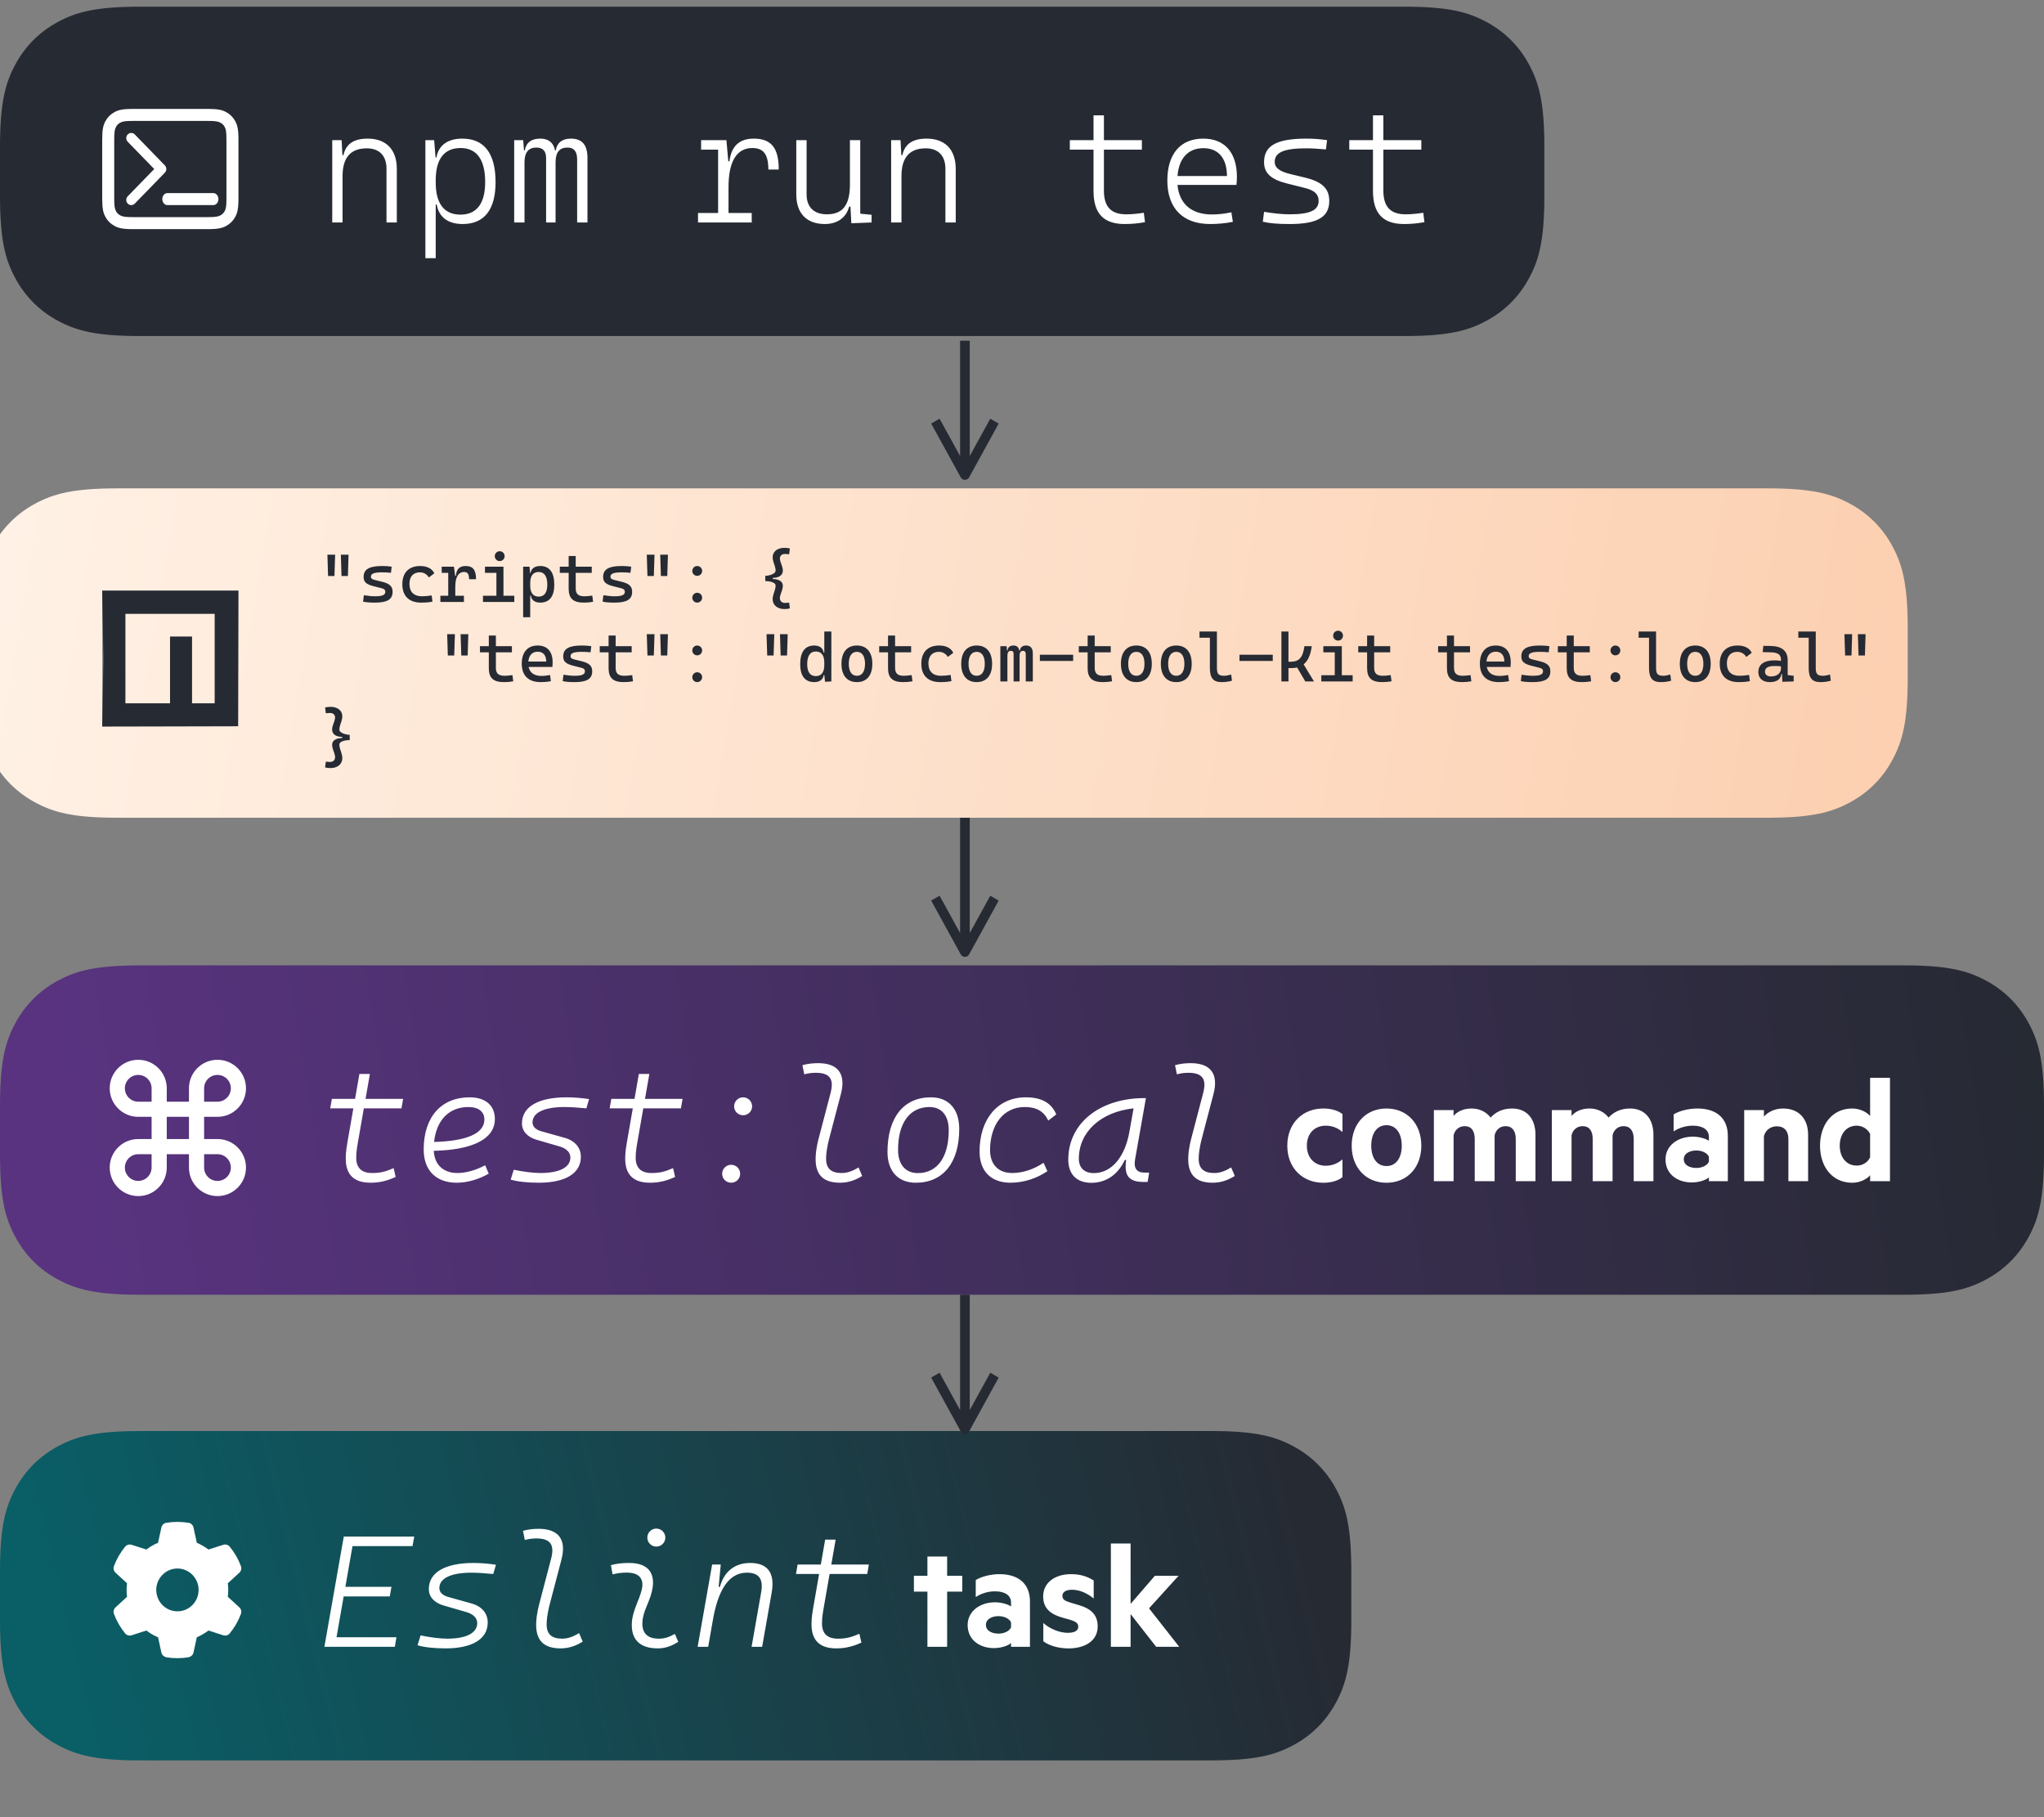 <?xml version="1.0" encoding="UTF-8"?>
<svg width="180px" height="160px" viewBox="0 0 180 160" version="1.1" xmlns="http://www.w3.org/2000/svg" xmlns:xlink="http://www.w3.org/1999/xlink">
    <rect x="0" y="0" width="180" height="160" fill="#808080" stroke="none"/>
    <title>running-command</title>
    <defs>
        <linearGradient x1="98.053%" y1="47.234%" x2="3.428%" y2="52.854%" id="linearGradient-1">
            <stop stop-color="#262A33" offset="0%"></stop>
            <stop stop-color="#0A5E66" offset="100%"></stop>
        </linearGradient>
        <linearGradient x1="99.313%" y1="48.791%" x2="3.428%" y2="51.28%" id="linearGradient-2">
            <stop stop-color="#262A33" offset="0%"></stop>
            <stop stop-color="#593380" offset="100%"></stop>
        </linearGradient>
        <linearGradient x1="0%" y1="48.545%" x2="100%" y2="51.455%" id="linearGradient-3">
            <stop stop-color="#FFF1E5" offset="0%"></stop>
            <stop stop-color="#FCD0B1" offset="100%"></stop>
        </linearGradient>
    </defs>
    <g id="running-command" stroke="none" stroke-width="1" fill="none" fill-rule="evenodd">
        <path d="M12.353,126 L106.647,126 C110.545,126 112.255,126.464 113.884,127.336 C115.514,128.207 116.793,129.486 117.664,131.116 C118.536,132.745 119,134.455 119,138.353 L119,142.647 C119,146.545 118.536,148.255 117.664,149.884 C116.793,151.514 115.514,152.793 113.884,153.664 C112.255,154.536 110.545,155 106.647,155 L12.353,155 C8.455,155 6.745,154.536 5.116,153.664 C3.486,152.793 2.207,151.514 1.336,149.884 C0.464,148.255 9.4593914e-17,146.545 -1.44065414e-16,142.647 L2.88130828e-16,138.353 C-1.89187828e-16,134.455 0.464,132.745 1.336,131.116 C2.207,129.486 3.486,128.207 5.116,127.336 C6.745,126.464 8.455,126 12.353,126 Z" id="Rectangle" fill="url(#linearGradient-1)"></path>
        <path d="M21.218,137.905 C21.295,138.106 21.229,138.334 21.071,138.481 L20.061,139.405 C20.087,139.599 20.101,139.798 20.101,140 C20.101,140.202 20.087,140.401 20.061,140.595 L21.071,141.519 C21.229,141.666 21.295,141.894 21.218,142.095 C21.115,142.374 20.992,142.644 20.852,142.899 L20.742,143.089 C20.588,143.347 20.416,143.591 20.227,143.823 C20.087,143.989 19.861,144.048 19.656,143.982 L18.357,143.565 C18.045,143.806 17.679,144.008 17.332,144.162 L17.04,145.501 C16.994,145.712 16.83,145.862 16.616,145.918 C16.294,145.972 15.963,146 15.604,146 C15.287,146 14.956,145.972 14.634,145.918 C14.42,145.862 14.257,145.712 14.21,145.501 L13.919,144.162 C13.55,144.008 13.205,143.806 12.893,143.565 L11.595,143.982 C11.389,144.048 11.162,143.989 11.024,143.823 C10.835,143.591 10.662,143.347 10.509,143.089 L10.4,142.899 C10.258,142.644 10.135,142.374 10.032,142.095 C9.956,141.894 10.02,141.666 10.18,141.519 L11.188,140.595 C11.163,140.401 11.149,140.202 11.149,140 C11.149,139.798 11.163,139.599 11.188,139.405 L10.18,138.481 C10.02,138.334 9.956,138.109 10.032,137.905 C10.135,137.626 10.258,137.356 10.4,137.101 L10.508,136.911 C10.662,136.653 10.835,136.409 11.024,136.179 C11.162,136.011 11.389,135.953 11.595,136.019 L12.893,136.435 C13.205,136.193 13.55,135.991 13.919,135.838 L14.21,134.5 C14.257,134.287 14.42,134.118 14.634,134.082 C14.956,134.028 15.287,134 15.625,134 C15.963,134 16.294,134.028 16.616,134.082 C16.83,134.118 16.994,134.287 17.04,134.5 L17.332,135.838 C17.679,135.991 18.045,136.193 18.357,136.435 L19.656,136.019 C19.861,135.953 20.087,136.011 20.227,136.179 C20.416,136.409 20.588,136.653 20.742,136.911 L20.852,137.101 C20.992,137.356 21.115,137.626 21.218,137.905 L21.218,137.905 Z M15.625,141.875 C16.656,141.875 17.49,141.036 17.49,139.979 C17.49,138.964 16.656,138.104 15.625,138.104 C14.595,138.104 13.76,138.964 13.76,139.979 C13.76,141.036 14.595,141.875 15.625,141.875 Z" id="Shape" fill="#FFFFFF" fill-rule="nonzero"></path>
        <path d="M94.313,138.602 C95.111,138.602 95.755,138.798 96.315,139.162 L96.315,140.744 C95.755,140.296 95.111,139.974 94.397,139.974 C93.921,139.974 93.557,140.156 93.557,140.506 C93.557,140.842 93.795,140.954 94.229,141.094 L94.929,141.304 C96.119,141.64 96.665,142.2 96.665,143.208 C96.665,144.468 95.559,145.14 94.089,145.14 C93.263,145.14 92.409,144.916 91.877,144.51 L91.877,142.9 C92.479,143.446 93.347,143.768 94.033,143.768 C94.551,143.768 94.957,143.614 94.957,143.236 C94.957,142.886 94.677,142.76 94.243,142.62 L93.641,142.452 C92.549,142.158 91.863,141.64 91.863,140.562 C91.863,139.344 92.913,138.602 94.313,138.602 Z M41.692,137.617 C42.308,137.617 43.025,137.672 43.675,137.774 L43.436,138.588 C42.677,138.513 41.979,138.472 41.521,138.472 C39.724,138.472 38.691,138.964 38.691,139.825 C38.691,140.194 38.979,140.475 39.478,140.611 L41.487,141.172 C42.424,141.425 42.95,142.04 42.95,142.86 C42.95,144.31 41.597,145.137 39.238,145.137 C38.22,145.137 37.317,145.034 36.771,144.863 L37.037,143.995 C37.933,144.18 38.787,144.282 39.389,144.282 C41.063,144.282 42.027,143.783 42.027,142.915 C42.027,142.471 41.679,142.115 41.077,141.944 L39.054,141.356 C38.233,141.117 37.762,140.591 37.762,139.914 C37.762,138.458 39.19,137.617 41.692,137.617 Z M47.441,134.609 C49.178,134.609 49.916,135.546 49.437,137.344 L48.446,141.117 C48.166,142.17 48.139,142.73 48.139,143.018 C48.132,143.872 48.576,144.282 49.499,144.282 C49.991,144.282 50.436,144.132 50.996,143.79 L51.317,144.542 C50.709,144.918 50.087,145.137 49.369,145.137 C47.913,145.137 47.216,144.46 47.216,143.065 C47.216,142.689 47.25,142.115 47.517,141.117 L48.535,137.228 C48.85,136.018 48.48,135.457 47.223,135.457 C46.895,135.457 46.553,135.498 46.218,135.594 L46.054,134.787 C46.512,134.657 46.977,134.609 47.441,134.609 Z M55.412,137.617 C57.073,137.617 57.805,138.506 57.395,140.167 C57.162,141.145 56.636,141.842 56.574,142.792 C56.506,143.776 57.005,144.282 58.003,144.282 C58.536,144.282 58.871,144.166 59.432,143.865 L59.732,144.563 C59.213,144.884 58.666,145.137 57.921,145.137 C56.342,145.137 55.549,144.351 55.645,142.854 C55.706,141.835 56.287,140.885 56.499,140.03 C56.766,139.005 56.287,138.465 55.193,138.465 C54.776,138.465 54.359,138.513 53.942,138.622 L53.799,137.809 C54.332,137.658 54.872,137.617 55.412,137.617 Z M73.589,135.56 L73.206,137.754 L76.515,137.754 L76.371,138.588 L73.056,138.588 L72.639,140.98 C72.468,141.958 72.386,142.368 72.386,142.929 C72.386,143.831 72.857,144.282 73.78,144.282 C74.491,144.282 74.942,144.173 75.681,143.852 L75.858,144.631 C75.229,144.911 74.56,145.137 73.65,145.137 C72.187,145.137 71.463,144.433 71.463,143.018 C71.463,142.423 71.538,141.979 71.716,140.98 L72.133,138.588 L70.096,138.588 L70.239,137.754 L72.283,137.754 L72.666,135.56 L73.589,135.56 Z M88.013,138.602 C89.735,138.602 90.701,139.484 90.701,141.01 L90.701,145 L89.035,145 L89.035,144.664 C88.825,144.874 88.209,145.112 87.523,145.112 C86.263,145.112 85.213,144.384 85.213,143.082 C85.213,141.892 86.263,141.08 87.635,141.08 C88.181,141.08 88.783,141.262 89.035,141.444 L89.035,141.094 C89.035,140.492 88.517,140.114 87.635,140.114 C87.005,140.114 86.417,140.296 85.927,140.618 L85.927,139.12 C86.375,138.84 87.187,138.602 88.013,138.602 Z M36.477,135.293 L36.326,136.134 L31.042,136.134 L30.413,139.716 L34.474,139.716 L34.323,140.563 L30.263,140.563 L29.634,144.159 L34.911,144.159 L34.768,145 L28.567,145 L30.126,136.134 L30.276,135.293 L36.477,135.293 Z M66.056,137.617 C67.628,137.617 68.257,138.513 67.956,140.235 L67.115,145 L66.186,145 L67.033,140.181 C67.231,139.046 66.849,138.472 65.782,138.472 C64.483,138.472 63.403,139.449 62.836,142.313 L62.364,145 L61.435,145 L62.713,137.754 L63.472,137.754 L63.287,139.723 L63.396,139.723 C63.759,138.383 64.702,137.617 66.056,137.617 Z M83.407,137.048 L83.407,138.742 L84.737,138.742 L84.737,140.142 L83.407,140.142 L83.407,145 L81.671,145 L81.671,140.142 L80.481,140.142 L80.481,138.742 L81.671,138.742 L81.671,137.048 L83.407,137.048 Z M99.563,135.9 L99.563,141.22 L101.705,138.742 L103.791,138.742 L101.187,141.612 L103.847,145 L101.817,145 L99.563,142.116 L99.563,145 L97.827,145 L97.827,135.9 L99.563,135.9 Z M87.929,142.298 C87.383,142.298 86.823,142.536 86.823,143.068 C86.823,143.614 87.383,143.838 87.929,143.838 C88.419,143.838 88.881,143.628 89.035,143.292 L89.035,142.844 C88.881,142.508 88.419,142.298 87.929,142.298 Z M57.798,134.589 C58.235,134.589 58.591,134.944 58.591,135.382 C58.591,135.819 58.235,136.175 57.798,136.175 C57.36,136.175 57.005,135.819 57.005,135.382 C57.005,134.944 57.36,134.589 57.798,134.589 Z" id="Combined-Shape" fill="#FFFFFF"></path>
        <path d="M12.353,85 L167.647,85 C171.545,85 173.255,85.464 174.884,86.336 C176.514,87.207 177.793,88.486 178.664,90.116 C179.536,91.745 180,93.455 180,97.353 L180,101.647 C180,105.545 179.536,107.255 178.664,108.884 C177.793,110.514 176.514,111.793 174.884,112.664 C173.255,113.536 171.545,114 167.647,114 L12.353,114 C8.455,114 6.745,113.536 5.116,112.664 C3.486,111.793 2.207,110.514 1.336,108.884 C0.464,107.255 9.4593914e-17,105.545 -1.44065414e-16,101.647 L2.88130828e-16,97.353 C-1.89187828e-16,93.455 0.464,91.745 1.336,90.116 C2.207,88.486 3.486,87.207 5.116,86.336 C6.745,85.464 8.455,85 12.353,85 Z" id="Rectangle" fill="url(#linearGradient-2)"></path>
        <path d="M100.912,96.686 L99.955,102.1 C99.825,102.852 100.092,103.248 100.789,103.248 L101.199,103.248 L101.062,104.068 L100.687,104.068 C99.395,104.068 98.971,103.494 99.176,102.134 L99.053,102.134 C98.451,103.426 97.398,104.144 96.113,104.144 C94.814,104.144 94.076,103.398 94.076,102.106 C94.076,98.818 96.947,96.686 100.782,96.686 L100.912,96.686 Z M116.527,97.602 C117.157,97.602 117.773,97.742 118.221,98.092 L118.221,99.674 C117.801,99.296 117.297,99.114 116.737,99.114 C115.813,99.114 115.085,99.758 115.085,100.878 C115.085,101.984 115.813,102.642 116.737,102.642 C117.297,102.642 117.801,102.446 118.221,102.082 L118.221,103.65 C117.773,104 117.157,104.14 116.527,104.14 C114.749,104.14 113.363,102.88 113.363,100.878 C113.363,98.862 114.749,97.602 116.527,97.602 Z M166.437,94.9 L166.437,104 L164.687,104 L164.687,103.482 C164.407,103.818 163.791,104.14 163.119,104.14 C161.299,104.14 160.277,102.67 160.277,100.878 C160.277,99.086 161.299,97.602 163.119,97.602 C163.791,97.602 164.407,97.924 164.687,98.26 L164.687,94.9 L166.437,94.9 Z M122.099,97.602 C123.919,97.602 125.165,98.946 125.165,100.878 C125.165,102.796 123.919,104.14 122.099,104.14 C120.279,104.14 119.033,102.796 119.033,100.878 C119.033,98.946 120.279,97.602 122.099,97.602 Z M104.863,93.609 C106.6,93.609 107.338,94.546 106.859,96.344 L105.868,100.117 C105.588,101.17 105.561,101.73 105.561,102.018 C105.554,102.872 105.998,103.282 106.921,103.282 C107.413,103.282 107.857,103.132 108.418,102.79 L108.739,103.542 C108.131,103.918 107.509,104.137 106.791,104.137 C105.335,104.137 104.638,103.46 104.638,102.065 C104.638,101.689 104.672,101.115 104.938,100.117 L105.957,96.228 C106.271,95.018 105.902,94.457 104.645,94.457 C104.316,94.457 103.975,94.498 103.64,94.594 L103.476,93.787 C103.934,93.657 104.398,93.609 104.863,93.609 Z M90.337,96.617 C91.718,96.617 92.593,97.109 93.017,98.121 L92.312,98.668 C91.909,97.813 91.232,97.472 90.234,97.472 C88.402,97.472 87.192,98.982 87.186,101.279 C87.199,102.544 87.917,103.282 89.147,103.282 C90.098,103.282 91.103,102.927 91.895,102.38 L92.237,103.118 C91.349,103.733 90.173,104.137 88.99,104.137 C87.268,104.137 86.263,103.118 86.263,101.389 C86.263,98.511 87.876,96.617 90.337,96.617 Z M81.977,96.617 C83.542,96.617 84.472,97.649 84.472,99.399 C84.472,102.38 83.05,104.137 80.65,104.137 C79.085,104.137 78.155,103.125 78.155,101.423 C78.155,98.401 79.577,96.617 81.977,96.617 Z M72.051,93.609 C73.787,93.609 74.525,94.546 74.047,96.344 L73.056,100.117 C72.775,101.17 72.748,101.73 72.748,102.018 C72.741,102.872 73.186,103.282 74.108,103.282 C74.601,103.282 75.045,103.132 75.605,102.79 L75.927,103.542 C75.318,103.918 74.696,104.137 73.979,104.137 C72.522,104.137 71.825,103.46 71.825,102.065 C71.825,101.689 71.859,101.115 72.126,100.117 L73.145,96.228 C73.459,95.018 73.09,94.457 71.832,94.457 C71.504,94.457 71.162,94.498 70.827,94.594 L70.663,93.787 C71.121,93.657 71.586,93.609 72.051,93.609 Z M32.573,94.56 L32.19,96.754 L35.499,96.754 L35.355,97.588 L32.04,97.588 L31.623,99.98 C31.452,100.958 31.37,101.368 31.37,101.929 C31.37,102.831 31.842,103.282 32.765,103.282 C33.476,103.282 33.927,103.173 34.665,102.852 L34.843,103.631 C34.214,103.911 33.544,104.137 32.635,104.137 C31.172,104.137 30.447,103.433 30.447,102.018 C30.447,101.423 30.522,100.979 30.7,99.98 L31.117,97.588 L29.08,97.588 L29.224,96.754 L31.268,96.754 L31.65,94.56 L32.573,94.56 Z M64.388,102.558 C64.825,102.558 65.181,102.913 65.181,103.351 C65.181,103.788 64.825,104.137 64.388,104.137 C63.95,104.137 63.595,103.788 63.595,103.351 C63.595,102.913 63.95,102.558 64.388,102.558 Z M41.351,96.617 C42.752,96.617 43.579,97.328 43.579,98.531 C43.579,100.309 41.583,101.252 38.199,101.327 C38.261,102.558 39.04,103.282 40.291,103.282 C41.036,103.282 41.932,103.029 42.725,102.599 L43.039,103.337 C42.171,103.843 41.132,104.137 40.229,104.137 C38.391,104.137 37.311,103.05 37.311,101.204 C37.311,98.367 38.849,96.617 41.351,96.617 Z M57.183,94.56 L56.8,96.754 L60.108,96.754 L59.965,97.588 L56.649,97.588 L56.232,99.98 C56.062,100.958 55.979,101.368 55.979,101.929 C55.979,102.831 56.451,103.282 57.374,103.282 C58.085,103.282 58.536,103.173 59.274,102.852 L59.452,103.631 C58.823,103.911 58.153,104.137 57.244,104.137 C55.781,104.137 55.057,103.433 55.057,102.018 C55.057,101.423 55.132,100.979 55.31,99.98 L55.727,97.588 L53.689,97.588 L53.833,96.754 L55.877,96.754 L56.26,94.56 L57.183,94.56 Z M49.895,96.617 C50.511,96.617 51.229,96.672 51.878,96.774 L51.639,97.588 C50.88,97.513 50.183,97.472 49.725,97.472 C47.927,97.472 46.895,97.964 46.895,98.825 C46.895,99.194 47.182,99.475 47.681,99.611 L49.69,100.172 C50.627,100.425 51.153,101.04 51.153,101.86 C51.153,103.31 49.8,104.137 47.441,104.137 C46.423,104.137 45.521,104.034 44.974,103.863 L45.24,102.995 C46.136,103.18 46.99,103.282 47.592,103.282 C49.267,103.282 50.23,102.783 50.23,101.915 C50.23,101.471 49.882,101.115 49.28,100.944 L47.257,100.356 C46.437,100.117 45.965,99.591 45.965,98.914 C45.965,97.458 47.394,96.617 49.895,96.617 Z M149.469,97.602 C151.191,97.602 152.157,98.484 152.157,100.01 L152.157,104 L150.491,104 L150.491,103.664 C150.281,103.874 149.665,104.112 148.979,104.112 C147.719,104.112 146.669,103.384 146.669,102.082 C146.669,100.892 147.719,100.08 149.091,100.08 C149.637,100.08 150.239,100.262 150.491,100.444 L150.491,100.094 C150.491,99.492 149.973,99.114 149.091,99.114 C148.461,99.114 147.873,99.296 147.383,99.618 L147.383,98.12 C147.831,97.84 148.643,97.602 149.469,97.602 Z M133.159,97.602 C134.447,97.602 135.217,98.498 135.217,99.912 L135.217,104 L133.481,104 L133.481,100.276 C133.481,99.604 133.187,99.156 132.585,99.156 C132.137,99.156 131.731,99.436 131.619,99.968 L131.619,104 L129.869,104 L129.869,100.276 C129.869,99.604 129.589,99.156 128.987,99.156 C128.539,99.156 128.119,99.436 128.007,99.968 L128.007,104 L126.271,104 L126.271,97.742 L128.007,97.742 L128.007,98.26 C128.315,97.868 128.889,97.602 129.589,97.602 C130.331,97.602 130.919,97.938 131.269,98.4 C131.675,97.952 132.277,97.602 133.159,97.602 Z M157.015,97.602 C158.429,97.602 159.227,98.526 159.227,99.912 L159.227,104 L157.491,104 L157.491,100.276 C157.491,99.618 157.155,99.17 156.469,99.17 C155.937,99.17 155.475,99.492 155.335,100.038 L155.335,104 L153.599,104 L153.599,97.742 L155.335,97.742 L155.335,98.316 C155.671,97.924 156.287,97.602 157.015,97.602 Z M143.547,97.602 C144.835,97.602 145.605,98.498 145.605,99.912 L145.605,104 L143.869,104 L143.869,100.276 C143.869,99.604 143.575,99.156 142.973,99.156 C142.525,99.156 142.119,99.436 142.007,99.968 L142.007,104 L140.257,104 L140.257,100.276 C140.257,99.604 139.977,99.156 139.375,99.156 C138.927,99.156 138.507,99.436 138.395,99.968 L138.395,104 L136.659,104 L136.659,97.742 L138.395,97.742 L138.395,98.26 C138.703,97.868 139.277,97.602 139.977,97.602 C140.719,97.602 141.307,97.938 141.657,98.4 C142.063,97.952 142.665,97.602 143.547,97.602 Z M99.825,97.588 C96.934,97.902 95.006,99.666 95.006,102.024 C95.006,102.831 95.498,103.289 96.325,103.289 C97.836,103.289 99.053,101.963 99.463,99.625 Z M81.854,97.472 C80.117,97.472 79.085,98.873 79.085,101.238 C79.085,102.523 79.728,103.289 80.828,103.289 C82.537,103.289 83.549,101.888 83.549,99.516 C83.549,98.23 82.927,97.472 81.854,97.472 Z M149.385,101.298 C148.839,101.298 148.279,101.536 148.279,102.068 C148.279,102.614 148.839,102.838 149.385,102.838 C149.875,102.838 150.337,102.628 150.491,102.292 L150.491,101.844 C150.337,101.508 149.875,101.298 149.385,101.298 Z M122.099,99.072 C121.231,99.072 120.755,99.828 120.755,100.878 C120.755,101.914 121.231,102.67 122.099,102.67 C122.967,102.67 123.443,101.914 123.443,100.878 C123.443,99.828 122.967,99.072 122.099,99.072 Z M163.511,99.114 C162.573,99.114 162.013,99.87 162.013,100.878 C162.013,101.872 162.573,102.628 163.511,102.628 C164.029,102.628 164.491,102.334 164.687,101.9 L164.687,99.842 C164.491,99.422 164.015,99.114 163.511,99.114 Z M41.248,97.472 C39.546,97.472 38.425,98.627 38.227,100.548 C41.063,100.473 42.656,99.816 42.656,98.572 C42.656,97.889 42.144,97.472 41.248,97.472 Z M65.44,96.617 C65.878,96.617 66.233,96.973 66.233,97.41 C66.233,97.848 65.878,98.196 65.44,98.196 C65.003,98.196 64.647,97.848 64.647,97.41 C64.647,96.973 65.003,96.617 65.44,96.617 Z" id="Combined-Shape" fill="#FFFFFF"></path>
        <path d="M19.151,93.313 C20.538,93.313 21.662,94.437 21.662,95.824 C21.662,97.211 20.538,98.335 19.151,98.335 L17.974,98.335 L17.974,100.29 L19.151,100.29 C20.538,100.29 21.662,101.415 21.662,102.802 C21.662,104.188 20.538,105.313 19.151,105.313 C17.764,105.313 16.64,104.188 16.64,102.802 L16.64,101.624 L14.685,101.624 L14.685,102.802 C14.685,104.188 13.56,105.313 12.174,105.313 C10.787,105.313 9.662,104.188 9.662,102.802 C9.662,101.415 10.787,100.29 12.174,100.29 L13.351,100.29 L13.351,98.335 L12.174,98.335 C10.787,98.335 9.662,97.211 9.662,95.824 C9.662,94.437 10.787,93.313 12.174,93.313 C13.56,93.313 14.685,94.437 14.685,95.824 L14.685,97.002 L16.64,97.002 L16.64,95.824 C16.64,94.437 17.764,93.313 19.151,93.313 Z M19.151,101.624 L17.974,101.624 L17.974,102.802 C17.974,103.452 18.501,103.979 19.151,103.979 C19.802,103.979 20.329,103.452 20.329,102.802 C20.329,102.151 19.802,101.624 19.151,101.624 Z M13.351,101.624 L12.174,101.624 C11.697,101.624 11.268,101.911 11.085,102.351 C10.903,102.791 11.004,103.298 11.341,103.634 C11.678,103.971 12.184,104.072 12.624,103.89 C13.064,103.707 13.351,103.278 13.351,102.802 L13.351,101.624 Z M16.64,98.335 L14.685,98.335 L14.685,100.29 L16.64,100.29 L16.64,98.335 Z M19.151,94.646 C18.501,94.646 17.974,95.173 17.974,95.824 L17.974,97.002 L19.151,97.002 C19.802,97.002 20.329,96.474 20.329,95.824 C20.329,95.173 19.802,94.646 19.151,94.646 Z M12.174,94.646 C11.523,94.646 10.996,95.173 10.996,95.824 C10.996,96.474 11.523,97.002 12.174,97.002 L13.351,97.002 L13.351,95.824 C13.351,95.173 12.824,94.646 12.174,94.646 Z" id="Combined-Shape" fill="#FFFFFF" fill-rule="nonzero"></path>
        <path d="M12.353,0.588 L123.647,0.588 C127.545,0.588 129.255,1.052 130.884,1.924 C132.514,2.795 133.793,4.074 134.664,5.704 C135.536,7.334 136,9.043 136,12.941 L136,17.235 C136,21.133 135.536,22.843 134.664,24.472 C133.793,26.102 132.514,27.381 130.884,28.253 C129.255,29.124 127.545,29.588 123.647,29.588 L12.353,29.588 C8.455,29.588 6.745,29.124 5.116,28.253 C3.486,27.381 2.207,26.102 1.336,24.472 C0.464,22.843 9.4593914e-17,21.133 -1.44065414e-16,17.235 L2.88130828e-16,12.941 C-1.89187828e-16,9.043 0.464,7.334 1.336,5.704 C2.207,4.074 3.486,2.795 5.116,1.924 C6.745,1.052 8.455,0.588 12.353,0.588 Z" id="Rectangle" fill="#262A33"></path>
        <path d="M40.722,12.205 C42.643,12.205 43.641,13.518 43.641,16.034 C43.641,18.46 42.649,19.725 40.749,19.725 C39.396,19.725 38.644,19.076 38.459,18.009 L38.37,18.009 L38.37,22.733 L37.461,22.733 L37.461,12.342 L38.233,12.342 L38.356,13.867 L38.432,13.867 C38.623,12.786 39.43,12.205 40.722,12.205 Z M121.823,10.155 L121.823,12.342 L125.166,12.342 L125.166,13.176 L121.823,13.176 L121.823,16.786 C121.823,18.201 122.445,18.87 123.785,18.87 C124.312,18.87 124.79,18.816 125.337,18.734 L125.439,19.561 C124.831,19.67 124.291,19.725 123.648,19.725 C121.782,19.725 120.907,18.788 120.907,16.806 L120.907,13.176 L118.822,13.176 L118.822,12.342 L120.907,12.342 L120.907,10.155 L121.823,10.155 Z M115.062,12.205 C115.698,12.205 116.197,12.246 116.867,12.342 L116.765,13.156 C116.026,13.087 115.507,13.06 115.021,13.06 C113.073,13.06 112.253,13.415 112.253,14.256 C112.253,14.762 112.67,15.097 113.647,15.329 L114.946,15.644 C116.437,16.006 117.059,16.615 117.059,17.681 C117.059,19.117 116.02,19.725 113.572,19.725 C112.513,19.725 111.802,19.663 111.207,19.52 L111.316,18.652 C112.253,18.802 112.923,18.87 113.572,18.87 C115.356,18.87 116.122,18.515 116.122,17.688 C116.122,17.114 115.767,16.765 114.946,16.56 L113.319,16.15 C111.911,15.794 111.316,15.234 111.316,14.277 C111.316,12.814 112.431,12.205 115.062,12.205 Z M105.964,12.205 C107.837,12.205 108.924,13.422 108.924,15.569 C108.924,15.835 108.91,16.088 108.883,16.28 L103.694,16.28 C103.845,17.948 104.925,18.884 106.729,18.884 C107.27,18.884 107.885,18.816 108.438,18.693 L108.568,19.534 C107.933,19.663 107.215,19.725 106.565,19.725 C104.166,19.725 102.799,18.337 102.799,15.897 C102.799,13.552 103.954,12.205 105.964,12.205 Z M97.214,10.155 L97.214,12.342 L100.557,12.342 L100.557,13.176 L97.214,13.176 L97.214,16.786 C97.214,18.201 97.836,18.87 99.176,18.87 C99.702,18.87 100.181,18.816 100.728,18.734 L100.83,19.561 C100.222,19.67 99.682,19.725 99.039,19.725 C97.173,19.725 96.298,18.788 96.298,16.806 L96.298,13.176 L94.213,13.176 L94.213,12.342 L96.298,12.342 L96.298,10.155 L97.214,10.155 Z M71.032,12.342 L71.032,17.127 C71.032,18.248 71.695,18.87 72.816,18.87 C74.149,18.87 74.847,18.139 74.847,16.239 L74.847,12.342 L75.756,12.342 L75.756,18.816 L76.754,18.911 L76.754,19.588 L74.97,19.657 L74.895,18.194 L74.778,18.194 C74.519,19.171 73.732,19.725 72.632,19.725 C71.032,19.725 70.123,18.782 70.123,17.127 L70.123,12.342 L71.032,12.342 Z M50.271,12.205 C51.263,12.205 51.734,12.752 51.734,13.914 L51.734,19.588 L50.825,19.588 L50.825,14.051 C50.825,13.333 50.552,12.992 49.971,12.992 C49.267,12.992 48.925,13.422 48.925,14.284 L48.925,19.588 L48.091,19.588 L48.091,13.914 C48.091,13.299 47.804,12.992 47.229,12.992 C46.539,12.992 46.19,13.422 46.19,14.284 L46.19,19.588 L45.281,19.588 L45.281,12.342 L46.074,12.342 L46.143,13.244 L46.211,13.244 C46.341,12.547 46.792,12.205 47.585,12.205 C48.296,12.205 48.74,12.547 48.877,13.244 L48.938,13.244 C49.048,12.595 49.492,12.205 50.271,12.205 Z M66.37,12.205 C67.915,12.205 68.578,13.012 68.578,14.926 L67.662,14.926 C67.662,13.593 67.238,13.033 66.254,13.033 C64.839,13.033 64.155,14.277 64.155,16.471 L64.155,18.754 L66.199,18.754 L66.199,19.588 L61.469,19.588 L61.469,18.754 L63.239,18.754 L63.239,13.176 L61.742,13.176 L61.742,12.342 L63.971,12.342 L64.135,14.202 L64.237,14.202 C64.401,12.869 65.112,12.205 66.37,12.205 Z M81.601,12.205 C83.228,12.205 84.164,13.176 84.164,14.871 L84.164,19.588 L83.255,19.588 L83.255,14.851 C83.255,13.703 82.612,13.06 81.525,13.06 C80.11,13.06 79.386,13.86 79.386,15.494 L79.386,19.588 L78.477,19.588 L78.477,12.342 L79.304,12.342 L79.372,13.655 L79.468,13.655 C79.673,12.684 80.37,12.205 81.601,12.205 Z M32.382,12.205 C34.009,12.205 34.945,13.176 34.945,14.871 L34.945,19.588 L34.036,19.588 L34.036,14.851 C34.036,13.703 33.394,13.06 32.307,13.06 C30.892,13.06 30.167,13.86 30.167,15.494 L30.167,19.588 L29.258,19.588 L29.258,12.342 L30.085,12.342 L30.153,13.655 L30.249,13.655 C30.454,12.684 31.151,12.205 32.382,12.205 Z M40.558,13.033 C39.122,13.033 38.37,14.003 38.37,15.863 L38.37,16.075 C38.37,17.927 39.115,18.898 40.551,18.898 C41.979,18.898 42.725,17.913 42.725,16.034 C42.725,14.058 41.986,13.033 40.558,13.033 Z M105.978,13.046 C104.631,13.046 103.811,13.942 103.694,15.5 L108.049,15.5 C108.049,13.935 107.29,13.046 105.978,13.046 Z" id="Combined-Shape" fill="#FFFFFF"></path>
        <path d="M18.285,9.588 C19.229,9.588 19.572,9.687 19.917,9.871 C20.262,10.056 20.533,10.326 20.717,10.672 C20.902,11.017 21,11.359 21,12.303 L21,17.462 C21,18.406 20.902,18.748 20.717,19.093 C20.533,19.438 20.262,19.709 19.917,19.894 C19.572,20.078 19.229,20.176 18.285,20.176 L11.715,20.176 C10.771,20.176 10.428,20.078 10.083,19.894 C9.738,19.709 9.467,19.438 9.283,19.093 C9.098,18.748 9,18.406 9,17.462 L9,12.303 C9,11.359 9.098,11.017 9.283,10.672 C9.467,10.326 9.738,10.056 10.083,9.871 C10.428,9.687 10.771,9.588 11.715,9.588 L18.285,9.588 Z M18.285,10.647 L11.715,10.647 C11.014,10.647 10.801,10.688 10.583,10.805 C10.422,10.891 10.302,11.01 10.217,11.171 C10.1,11.389 10.059,11.602 10.059,12.303 L10.059,17.462 C10.059,18.163 10.1,18.376 10.217,18.594 C10.302,18.754 10.422,18.874 10.583,18.96 C10.801,19.076 11.014,19.118 11.715,19.118 L18.285,19.118 C18.986,19.118 19.199,19.076 19.417,18.96 C19.578,18.874 19.698,18.754 19.783,18.594 C19.9,18.376 19.941,18.163 19.941,17.462 L19.941,12.303 C19.941,11.602 19.9,11.389 19.783,11.171 C19.698,11.01 19.578,10.891 19.417,10.805 C19.199,10.688 18.986,10.647 18.285,10.647 Z M11.871,11.839 L14.518,14.562 C14.69,14.739 14.69,15.026 14.518,15.203 L11.871,17.926 C11.699,18.103 11.419,18.103 11.247,17.926 C11.075,17.749 11.075,17.462 11.247,17.285 L13.582,14.883 L11.247,12.481 C11.075,12.303 11.075,12.016 11.247,11.839 C11.419,11.662 11.699,11.662 11.871,11.839 Z M18.786,17 C19.035,17 19.235,17.237 19.235,17.529 C19.235,17.822 19.035,18.059 18.786,18.059 L14.743,18.059 C14.495,18.059 14.294,17.822 14.294,17.529 C14.294,17.237 14.495,17 14.743,17 L18.786,17 Z" id="Combined-Shape" fill="#FFFFFF" fill-rule="nonzero"></path>
        <path d="M85.399,40.152 L86.997,37.245 L87.205,36.866 L87.947,37.293 L87.739,37.672 L85.345,42.028 C85.182,42.324 84.765,42.324 84.603,42.028 L82.209,37.672 L82,37.293 L82.742,36.866 L82.951,37.245 L84.548,40.152 L84.548,37.459 L84.548,30.436 L84.548,30 L85.399,30 L85.399,30.436 L85.399,37.459 L85.399,40.152 L85.399,40.152 Z" id="Line" fill="#262A33" fill-rule="nonzero"></path>
        <path d="M85.399,82.152 L86.997,79.245 L87.205,78.866 L87.947,79.293 L87.739,79.672 L85.345,84.028 C85.182,84.324 84.765,84.324 84.603,84.028 L82.209,79.672 L82,79.293 L82.742,78.866 L82.951,79.245 L84.548,82.152 L84.548,79.459 L84.548,72.436 L84.548,72 L85.399,72 L85.399,72.436 L85.399,79.459 L85.399,82.152 L85.399,82.152 Z" id="Line" fill="#262A33" fill-rule="nonzero"></path>
        <path d="M85.399,124.152 L86.997,121.245 L87.205,120.866 L87.947,121.293 L87.739,121.672 L85.345,126.028 C85.182,126.324 84.765,126.324 84.603,126.028 L82.209,121.672 L82,121.293 L82.742,120.866 L82.951,121.245 L84.548,124.152 L84.548,121.459 L84.548,114.436 L84.548,114 L85.399,114 L85.399,114.436 L85.399,121.459 L85.399,124.152 L85.399,124.152 Z" id="Line" fill="#262A33" fill-rule="nonzero"></path>
        <path d="M10.353,43 L155.647,43 C159.545,43 161.255,43.464 162.884,44.336 C164.514,45.207 165.793,46.486 166.664,48.116 C167.536,49.745 168,51.455 168,55.353 L168,59.647 C168,63.545 167.536,65.255 166.664,66.884 C165.793,68.514 164.514,69.793 162.884,70.664 C161.255,71.536 159.545,72 155.647,72 L10.353,72 C6.455,72 4.745,71.536 3.116,70.664 C1.486,69.793 0.207,68.514 -0.664,66.884 C-1.536,65.255 -2,63.545 -2,59.647 L-2,55.353 C-2,51.455 -1.536,49.745 -0.664,48.116 C0.207,46.486 1.486,45.207 3.116,44.336 C4.745,43.464 6.455,43 10.353,43 Z" id="Rectangle" fill="url(#linearGradient-3)"></path>
        <path d="M29.125,62.236 C29.761,62.236 30.244,62.617 30.127,63.268 C30.068,63.604 29.887,63.895 29.887,64.252 C29.887,64.539 30.484,64.7 30.795,64.7 L30.795,65.163 C30.473,65.163 29.887,65.251 29.887,65.559 C29.887,65.901 30.068,66.206 30.127,66.543 C30.247,67.22 29.761,67.627 29.125,67.627 C28.896,67.627 28.756,67.604 28.627,67.568 L28.697,67.059 C28.835,67.076 28.964,67.088 29.072,67.088 C29.351,67.088 29.562,66.889 29.5,66.543 C29.441,66.212 29.248,65.925 29.248,65.57 C29.248,65.213 29.576,64.99 30.133,64.981 L30.133,64.882 C29.576,64.873 29.248,64.645 29.248,64.24 C29.248,63.9 29.441,63.613 29.5,63.268 C29.553,62.957 29.351,62.775 29.072,62.775 C28.964,62.775 28.835,62.787 28.697,62.805 L28.627,62.295 C28.756,62.26 28.896,62.236 29.125,62.236 Z M159.9,55.605 L159.9,58.799 C159.9,59.291 160,59.502 160.533,59.502 C160.709,59.502 160.896,59.467 161.154,59.391 L161.225,59.936 C160.908,60.023 160.633,60.059 160.299,60.059 C159.578,60.059 159.279,59.689 159.279,58.828 L159.279,56.15 L158.365,56.15 L158.365,55.605 L159.9,55.605 Z M155.283,56.865 L155.91,56.874 C156.936,56.889 157.428,57.322 157.428,58.143 L157.428,59.438 L157.955,59.502 L157.955,60 L156.959,60.029 L156.93,59.344 L156.868,59.344 C156.824,59.821 156.44,60.059 155.863,60.059 C155.216,60.059 154.844,59.733 154.844,59.162 C154.844,58.506 155.354,58.143 156.25,58.143 C156.473,58.143 156.666,58.157 156.836,58.192 L156.836,58.049 C156.836,57.636 156.543,57.451 155.969,57.437 L155.225,57.416 L155.283,56.865 Z M43.668,55.957 L43.668,56.895 L45.08,56.895 L45.08,57.439 L43.668,57.439 L43.668,58.799 C43.668,59.291 43.891,59.502 44.441,59.502 C44.635,59.502 44.846,59.479 45.127,59.443 L45.197,59.988 C44.922,60.035 44.676,60.059 44.383,60.059 C43.439,60.059 43.047,59.689 43.047,58.828 L43.047,57.439 L42.268,57.439 L42.268,56.895 L43.047,56.895 L43.047,55.957 L43.668,55.957 Z M47.348,56.836 C48.186,56.836 48.666,57.357 48.666,58.324 C48.666,58.471 48.66,58.6 48.648,58.723 L46.551,58.723 C46.659,59.241 47.052,59.514 47.676,59.514 C47.934,59.514 48.18,59.484 48.437,59.432 L48.514,59.977 C48.145,60.047 47.84,60.059 47.605,60.059 C46.545,60.059 45.947,59.484 45.947,58.441 C45.947,57.428 46.457,56.836 47.348,56.836 Z M121.012,55.957 L121.012,56.895 L122.424,56.895 L122.424,57.439 L121.012,57.439 L121.012,58.799 C121.012,59.291 121.234,59.502 121.785,59.502 C121.979,59.502 122.189,59.479 122.471,59.443 L122.541,59.988 C122.266,60.035 122.02,60.059 121.727,60.059 C120.783,60.059 120.391,59.689 120.391,58.828 L120.391,57.439 L119.611,57.439 L119.611,56.895 L120.391,56.895 L120.391,55.957 L121.012,55.957 Z M153.021,56.836 C153.625,56.836 154.076,57.07 154.261,57.48 L153.783,57.841 C153.607,57.557 153.323,57.393 152.998,57.393 C152.412,57.393 152.072,57.762 152.072,58.412 C152.072,59.121 152.468,59.502 153.174,59.502 C153.464,59.502 153.754,59.473 154.029,59.426 L154.1,59.971 C153.777,60.041 153.429,60.059 153.104,60.059 C152.046,60.059 151.445,59.484 151.445,58.441 C151.445,57.428 152.011,56.836 153.021,56.836 Z M149.289,56.836 C150.15,56.836 150.648,57.422 150.648,58.447 C150.648,59.473 150.15,60.059 149.289,60.059 C148.428,60.059 147.93,59.473 147.93,58.447 C147.93,57.422 148.428,56.836 149.289,56.836 Z M51.25,56.836 C51.549,56.836 51.795,56.854 52.07,56.895 L52.006,57.434 C51.689,57.404 51.461,57.393 51.232,57.393 C50.535,57.393 50.242,57.504 50.242,57.773 C50.242,57.955 50.368,58.014 50.635,58.078 L51.209,58.219 C51.859,58.377 52.152,58.605 52.152,59.104 C52.152,59.771 51.689,60.059 50.611,60.059 C50.143,60.059 49.826,60.035 49.551,59.971 L49.621,59.408 C50.031,59.473 50.33,59.502 50.611,59.502 C51.238,59.502 51.508,59.385 51.508,59.115 C51.508,58.928 51.408,58.852 51.203,58.799 L50.488,58.617 C49.876,58.462 49.598,58.271 49.598,57.803 C49.598,57.123 50.09,56.836 51.25,56.836 Z M145.838,55.605 L145.838,58.799 C145.838,59.291 145.937,59.502 146.471,59.502 C146.646,59.502 146.834,59.467 147.092,59.391 L147.162,59.936 C146.846,60.023 146.57,60.059 146.236,60.059 C145.516,60.059 145.217,59.689 145.217,58.828 L145.217,56.15 L144.303,56.15 L144.303,55.605 L145.838,55.605 Z M142.258,59.191 C142.498,59.191 142.691,59.385 142.691,59.625 C142.691,59.865 142.498,60.059 142.258,60.059 C142.018,60.059 141.824,59.865 141.824,59.625 C141.824,59.385 142.018,59.191 142.258,59.191 Z M86.008,56.836 C86.869,56.836 87.367,57.422 87.367,58.447 C87.367,59.473 86.869,60.059 86.008,60.059 C85.146,60.059 84.648,59.473 84.648,58.447 C84.648,57.422 85.146,56.836 86.008,56.836 Z M128.043,55.957 L128.043,56.895 L129.455,56.895 L129.455,57.439 L128.043,57.439 L128.043,58.799 C128.043,59.291 128.266,59.502 128.816,59.502 C129.01,59.502 129.221,59.479 129.502,59.443 L129.572,59.988 C129.297,60.035 129.051,60.059 128.758,60.059 C127.814,60.059 127.422,59.689 127.422,58.828 L127.422,57.439 L126.643,57.439 L126.643,56.895 L127.422,56.895 L127.422,55.957 L128.043,55.957 Z M54.215,55.957 L54.215,56.895 L55.627,56.895 L55.627,57.439 L54.215,57.439 L54.215,58.799 C54.215,59.291 54.437,59.502 54.988,59.502 C55.182,59.502 55.393,59.479 55.674,59.443 L55.744,59.988 C55.469,60.035 55.223,60.059 54.93,60.059 C53.986,60.059 53.594,59.689 53.594,58.828 L53.594,57.439 L52.814,57.439 L52.814,56.895 L53.594,56.895 L53.594,55.957 L54.215,55.957 Z M82.709,56.836 C83.312,56.836 83.764,57.07 83.948,57.48 L83.471,57.841 C83.295,57.557 83.011,57.393 82.686,57.393 C82.1,57.393 81.76,57.762 81.76,58.412 C81.76,59.121 82.155,59.502 82.861,59.502 C83.151,59.502 83.441,59.473 83.717,59.426 L83.787,59.971 C83.465,60.041 83.116,60.059 82.791,60.059 C81.733,60.059 81.133,59.484 81.133,58.441 C81.133,57.428 81.698,56.836 82.709,56.836 Z M131.723,56.836 C132.561,56.836 133.041,57.357 133.041,58.324 C133.041,58.471 133.035,58.6 133.023,58.723 L130.926,58.723 C131.034,59.241 131.427,59.514 132.051,59.514 C132.309,59.514 132.555,59.484 132.812,59.432 L132.889,59.977 C132.52,60.047 132.215,60.059 131.98,60.059 C130.92,60.059 130.322,59.484 130.322,58.441 C130.322,57.428 130.832,56.836 131.723,56.836 Z M96.402,55.957 L96.402,56.895 L97.814,56.895 L97.814,57.439 L96.402,57.439 L96.402,58.799 C96.402,59.291 96.625,59.502 97.176,59.502 C97.369,59.502 97.58,59.479 97.861,59.443 L97.932,59.988 C97.656,60.035 97.41,60.059 97.117,60.059 C96.174,60.059 95.781,59.689 95.781,58.828 L95.781,57.439 L95.002,57.439 L95.002,56.895 L95.781,56.895 L95.781,55.957 L96.402,55.957 Z M107.166,55.605 L107.166,58.799 C107.166,59.291 107.266,59.502 107.799,59.502 C107.975,59.502 108.162,59.467 108.42,59.391 L108.49,59.936 C108.174,60.023 107.898,60.059 107.564,60.059 C106.844,60.059 106.545,59.689 106.545,58.828 L106.545,56.15 L105.631,56.15 L105.631,55.605 L107.166,55.605 Z M78.824,55.957 L78.824,56.895 L80.236,56.895 L80.236,57.439 L78.824,57.439 L78.824,58.799 C78.824,59.291 79.047,59.502 79.598,59.502 C79.791,59.502 80.002,59.479 80.283,59.443 L80.354,59.988 C80.078,60.035 79.832,60.059 79.539,60.059 C78.596,60.059 78.203,59.689 78.203,58.828 L78.203,57.439 L77.424,57.439 L77.424,56.895 L78.203,56.895 L78.203,55.957 L78.824,55.957 Z M75.461,56.836 C76.322,56.836 76.82,57.422 76.82,58.447 C76.82,59.473 76.322,60.059 75.461,60.059 C74.6,60.059 74.102,59.473 74.102,58.447 C74.102,57.422 74.6,56.836 75.461,56.836 Z M73.211,55.605 L73.211,60 L72.654,60.029 L72.593,59.438 L72.531,59.438 C72.493,59.827 72.186,60.059 71.708,60.059 C70.894,60.059 70.469,59.517 70.469,58.477 C70.469,57.398 70.894,56.836 71.708,56.836 C72.174,56.836 72.481,57.067 72.531,57.457 L72.59,57.457 L72.59,55.605 L73.211,55.605 Z M61.398,59.191 C61.639,59.191 61.832,59.385 61.832,59.625 C61.832,59.865 61.639,60.059 61.398,60.059 C61.158,60.059 60.965,59.865 60.965,59.625 C60.965,59.385 61.158,59.191 61.398,59.191 Z M100.07,56.836 C100.932,56.836 101.43,57.422 101.43,58.447 C101.43,59.473 100.932,60.059 100.07,60.059 C99.209,60.059 98.711,59.473 98.711,58.447 C98.711,57.422 99.209,56.836 100.07,56.836 Z M135.625,56.836 C135.924,56.836 136.17,56.854 136.445,56.895 L136.381,57.434 C136.064,57.404 135.836,57.393 135.607,57.393 C134.91,57.393 134.617,57.504 134.617,57.773 C134.617,57.955 134.743,58.014 135.01,58.078 L135.584,58.219 C136.234,58.377 136.527,58.605 136.527,59.104 C136.527,59.771 136.064,60.059 134.986,60.059 C134.518,60.059 134.201,60.035 133.926,59.971 L133.996,59.408 C134.406,59.473 134.705,59.502 134.986,59.502 C135.613,59.502 135.883,59.385 135.883,59.115 C135.883,58.928 135.783,58.852 135.578,58.799 L134.863,58.617 C134.251,58.462 133.973,58.271 133.973,57.803 C133.973,57.123 134.465,56.836 135.625,56.836 Z M138.59,55.957 L138.59,56.895 L140.002,56.895 L140.002,57.439 L138.59,57.439 L138.59,58.799 C138.59,59.291 138.812,59.502 139.363,59.502 C139.557,59.502 139.768,59.479 140.049,59.443 L140.119,59.988 C139.844,60.035 139.598,60.059 139.305,60.059 C138.361,60.059 137.969,59.689 137.969,58.828 L137.969,57.439 L137.189,57.439 L137.189,56.895 L137.969,56.895 L137.969,55.957 L138.59,55.957 Z M103.586,56.836 C104.447,56.836 104.945,57.422 104.945,58.447 C104.945,59.473 104.447,60.059 103.586,60.059 C102.725,60.059 102.227,59.473 102.227,58.447 C102.227,57.422 102.725,56.836 103.586,56.836 Z M90.338,56.836 C90.766,56.836 90.953,57.053 90.953,57.568 L90.953,60 L90.332,60 L90.332,57.627 C90.332,57.41 90.256,57.305 90.092,57.305 C89.887,57.305 89.787,57.445 89.787,57.727 L89.787,60 L89.26,60 L89.26,57.568 C89.26,57.393 89.178,57.305 89.014,57.305 C88.814,57.305 88.715,57.445 88.715,57.727 L88.715,60 L88.094,60 L88.094,56.895 L88.645,56.895 L88.686,57.281 L88.732,57.281 C88.756,56.982 88.926,56.836 89.266,56.836 C89.526,56.836 89.708,56.982 89.767,57.281 L89.816,57.281 C89.834,57.041 90.01,56.836 90.338,56.836 Z M118.164,56.895 L118.164,59.455 L119.119,59.455 L119.119,60 L116.359,60 L116.359,59.455 L117.543,59.455 L117.543,57.439 L116.535,57.439 L116.535,56.895 L118.164,56.895 Z M113.465,55.605 L113.465,58.266 L113.635,58.266 C114.408,58.266 114.736,57.899 114.871,56.895 L115.516,56.895 C115.419,57.656 115.182,58.189 114.801,58.497 L115.715,60 L114.947,60 L114.229,58.772 C114.092,58.805 113.942,58.822 113.781,58.822 L113.465,58.822 L113.465,60 L112.844,60 L112.844,55.605 L113.465,55.605 Z M156.238,58.641 C155.708,58.641 155.43,58.808 155.43,59.133 C155.43,59.405 155.623,59.561 155.963,59.561 C156.543,59.561 156.836,59.215 156.836,58.887 L156.836,58.67 C156.637,58.641 156.44,58.641 156.238,58.641 Z M71.846,57.363 C71.345,57.363 71.084,57.744 71.084,58.477 C71.084,59.171 71.345,59.531 71.846,59.531 C72.335,59.531 72.59,59.194 72.59,58.553 L72.59,58.342 C72.59,57.7 72.335,57.363 71.846,57.363 Z M103.586,57.393 C103.129,57.393 102.871,57.773 102.871,58.447 C102.871,59.121 103.129,59.502 103.586,59.502 C104.043,59.502 104.301,59.121 104.301,58.447 C104.301,57.773 104.043,57.393 103.586,57.393 Z M100.07,57.393 C99.613,57.393 99.355,57.773 99.355,58.447 C99.355,59.121 99.613,59.502 100.07,59.502 C100.527,59.502 100.785,59.121 100.785,58.447 C100.785,57.773 100.527,57.393 100.07,57.393 Z M149.289,57.393 C148.832,57.393 148.574,57.773 148.574,58.447 C148.574,59.121 148.832,59.502 149.289,59.502 C149.746,59.502 150.004,59.121 150.004,58.447 C150.004,57.773 149.746,57.393 149.289,57.393 Z M75.461,57.393 C75.004,57.393 74.746,57.773 74.746,58.447 C74.746,59.121 75.004,59.502 75.461,59.502 C75.918,59.502 76.176,59.121 76.176,58.447 C76.176,57.773 75.918,57.393 75.461,57.393 Z M86.008,57.393 C85.551,57.393 85.293,57.773 85.293,58.447 C85.293,59.121 85.551,59.502 86.008,59.502 C86.465,59.502 86.723,59.121 86.723,58.447 C86.723,57.773 86.465,57.393 86.008,57.393 Z M47.354,57.381 C46.873,57.381 46.577,57.694 46.527,58.248 L48.104,58.248 C48.104,57.691 47.822,57.381 47.354,57.381 Z M131.729,57.381 C131.248,57.381 130.952,57.694 130.902,58.248 L132.479,58.248 C132.479,57.691 132.197,57.381 131.729,57.381 Z M94.504,57.65 L94.504,58.195 L91.574,58.195 L91.574,57.65 L94.504,57.65 Z M112.082,57.65 L112.082,58.195 L109.152,58.195 L109.152,57.65 L112.082,57.65 Z M40.059,55.84 L40,57.715 L39.437,57.715 L39.379,55.84 L40.059,55.84 Z M69.367,55.84 L69.309,57.715 L68.746,57.715 L68.687,55.84 L69.367,55.84 Z M68.184,55.84 L68.125,57.715 L67.562,57.715 L67.504,55.84 L68.184,55.84 Z M58.82,55.84 L58.762,57.715 L58.199,57.715 L58.141,55.84 L58.82,55.84 Z M57.637,55.84 L57.578,57.715 L57.016,57.715 L56.957,55.84 L57.637,55.84 Z M41.242,55.84 L41.184,57.715 L40.621,57.715 L40.562,55.84 L41.242,55.84 Z M164.289,55.84 L164.23,57.715 L163.668,57.715 L163.609,55.84 L164.289,55.84 Z M163.105,55.84 L163.047,57.715 L162.484,57.715 L162.426,55.84 L163.105,55.84 Z M142.258,56.836 C142.498,56.836 142.691,57.029 142.691,57.27 C142.691,57.51 142.498,57.703 142.258,57.703 C142.018,57.703 141.824,57.51 141.824,57.27 C141.824,57.029 142.018,56.836 142.258,56.836 Z M61.398,56.836 C61.639,56.836 61.832,57.029 61.832,57.27 C61.832,57.51 61.639,57.703 61.398,57.703 C61.158,57.703 60.965,57.51 60.965,57.27 C60.965,57.029 61.158,56.836 61.398,56.836 Z M117.833,55.535 C118.073,55.535 118.267,55.729 118.267,55.969 C118.267,56.209 118.073,56.402 117.833,56.402 C117.593,56.402 117.399,56.209 117.399,55.969 C117.399,55.729 117.593,55.535 117.833,55.535 Z M47.573,49.836 C48.388,49.836 48.812,50.398 48.812,51.477 C48.812,52.517 48.388,53.059 47.573,53.059 C47.096,53.059 46.788,52.827 46.75,52.438 L46.691,52.438 L46.691,54.348 L46.07,54.348 L46.07,49.895 L46.633,49.895 L46.683,50.457 L46.721,50.457 C46.773,50.067 47.09,49.836 47.573,49.836 Z M69.062,48.236 C69.291,48.236 69.432,48.26 69.561,48.295 L69.49,48.805 C69.353,48.787 69.224,48.775 69.115,48.775 C68.837,48.775 68.635,48.957 68.687,49.268 C68.746,49.613 68.939,49.9 68.939,50.24 C68.939,50.645 68.611,50.873 68.055,50.882 L68.055,50.981 C68.611,50.99 68.939,51.213 68.939,51.57 C68.939,51.925 68.746,52.212 68.687,52.543 C68.626,52.889 68.837,53.088 69.115,53.088 C69.224,53.088 69.353,53.076 69.49,53.059 L69.561,53.568 C69.432,53.604 69.291,53.627 69.062,53.627 C68.427,53.627 67.94,53.22 68.061,52.543 C68.119,52.206 68.301,51.901 68.301,51.559 C68.301,51.251 67.715,51.163 67.393,51.163 L67.393,50.7 C67.703,50.7 68.301,50.539 68.301,50.252 C68.301,49.895 68.119,49.604 68.061,49.268 C67.943,48.617 68.427,48.236 69.062,48.236 Z M50.699,48.957 L50.699,49.895 L52.111,49.895 L52.111,50.439 L50.699,50.439 L50.699,51.799 C50.699,52.291 50.922,52.502 51.473,52.502 C51.666,52.502 51.877,52.479 52.158,52.443 L52.229,52.988 C51.953,53.035 51.707,53.059 51.414,53.059 C50.471,53.059 50.078,52.689 50.078,51.828 L50.078,50.439 L49.299,50.439 L49.299,49.895 L50.078,49.895 L50.078,48.957 L50.699,48.957 Z M54.766,49.836 C55.064,49.836 55.311,49.854 55.586,49.895 L55.521,50.434 C55.205,50.404 54.977,50.393 54.748,50.393 C54.051,50.393 53.758,50.504 53.758,50.773 C53.758,50.955 53.884,51.014 54.15,51.078 L54.725,51.219 C55.375,51.377 55.668,51.605 55.668,52.104 C55.668,52.771 55.205,53.059 54.127,53.059 C53.658,53.059 53.342,53.035 53.066,52.971 L53.137,52.408 C53.547,52.473 53.846,52.502 54.127,52.502 C54.754,52.502 55.023,52.385 55.023,52.115 C55.023,51.928 54.924,51.852 54.719,51.799 L54.004,51.617 C53.392,51.462 53.113,51.271 53.113,50.803 C53.113,50.123 53.605,49.836 54.766,49.836 Z M37.006,49.836 C37.609,49.836 38.061,50.07 38.245,50.48 L37.768,50.841 C37.592,50.557 37.308,50.393 36.982,50.393 C36.396,50.393 36.057,50.762 36.057,51.412 C36.057,52.121 36.452,52.502 37.158,52.502 C37.448,52.502 37.738,52.473 38.014,52.426 L38.084,52.971 C37.762,53.041 37.413,53.059 37.088,53.059 C36.03,53.059 35.43,52.484 35.43,51.441 C35.43,50.428 35.995,49.836 37.006,49.836 Z M33.672,49.836 C33.971,49.836 34.217,49.854 34.492,49.895 L34.428,50.434 C34.111,50.404 33.883,50.393 33.654,50.393 C32.957,50.393 32.664,50.504 32.664,50.773 C32.664,50.955 32.79,51.014 33.057,51.078 L33.631,51.219 C34.281,51.377 34.574,51.605 34.574,52.104 C34.574,52.771 34.111,53.059 33.033,53.059 C32.564,53.059 32.248,53.035 31.973,52.971 L32.043,52.408 C32.453,52.473 32.752,52.502 33.033,52.502 C33.66,52.502 33.93,52.385 33.93,52.115 C33.93,51.928 33.83,51.852 33.625,51.799 L32.91,51.617 C32.298,51.462 32.02,51.271 32.02,50.803 C32.02,50.123 32.512,49.836 33.672,49.836 Z M61.398,52.191 C61.639,52.191 61.832,52.385 61.832,52.625 C61.832,52.865 61.639,53.059 61.398,53.059 C61.158,53.059 60.965,52.865 60.965,52.625 C60.965,52.385 61.158,52.191 61.398,52.191 Z M44.336,49.895 L44.336,52.455 L45.291,52.455 L45.291,53 L42.531,53 L42.531,52.455 L43.715,52.455 L43.715,50.439 L42.707,50.439 L42.707,49.895 L44.336,49.895 Z M41.008,49.836 C41.646,49.836 41.922,50.182 41.922,51.002 L41.307,51.002 C41.307,50.551 41.178,50.363 40.879,50.363 C40.352,50.363 40.094,50.832 40.094,51.664 L40.094,52.455 L40.855,52.455 L40.855,53 L38.781,53 L38.781,52.455 L39.473,52.455 L39.473,50.439 L38.898,50.439 L38.898,49.895 L39.977,49.895 L40.082,50.691 L40.152,50.691 C40.187,50.117 40.469,49.836 41.008,49.836 Z M47.436,50.363 C46.946,50.363 46.691,50.7 46.691,51.342 L46.691,51.553 C46.691,52.194 46.946,52.531 47.436,52.531 C47.937,52.531 48.197,52.171 48.197,51.477 C48.197,50.744 47.937,50.363 47.436,50.363 Z M29.512,48.84 L29.453,50.715 L28.891,50.715 L28.832,48.84 L29.512,48.84 Z M57.637,48.84 L57.578,50.715 L57.016,50.715 L56.957,48.84 L57.637,48.84 Z M58.82,48.84 L58.762,50.715 L58.199,50.715 L58.141,48.84 L58.82,48.84 Z M30.695,48.84 L30.637,50.715 L30.074,50.715 L30.016,48.84 L30.695,48.84 Z M61.398,49.836 C61.639,49.836 61.832,50.029 61.832,50.27 C61.832,50.51 61.639,50.703 61.398,50.703 C61.158,50.703 60.965,50.51 60.965,50.27 C60.965,50.029 61.158,49.836 61.398,49.836 Z M44.005,48.535 C44.245,48.535 44.438,48.729 44.438,48.969 C44.438,49.209 44.245,49.402 44.005,49.402 C43.765,49.402 43.571,49.209 43.571,48.969 C43.571,48.729 43.765,48.535 44.005,48.535 Z" id="Combined-Shape" fill="#262A33"></path>
        <path d="M9,57.987 L9,63.974 L14.987,63.961 L20.973,63.947 L20.987,57.974 L21,52 L15,52 L9,52 L9,57.987 M9.036,58.013 L9.036,64 L9.063,61.024 L9.09,58.047 L9.063,55.037 L9.036,52.026 L9.036,58.013 M11.044,57.987 L11.044,61.926 L13.009,61.926 L14.974,61.926 L14.974,58.985 L14.974,56.044 L15.943,56.044 L16.912,56.044 L16.912,58.985 L16.912,61.926 L17.908,61.926 L18.904,61.926 L18.904,57.987 L18.904,54.048 L14.974,54.048 L11.044,54.048 L11.044,57.987" id="Shape" fill="#262A33"></path>
    </g>
</svg>